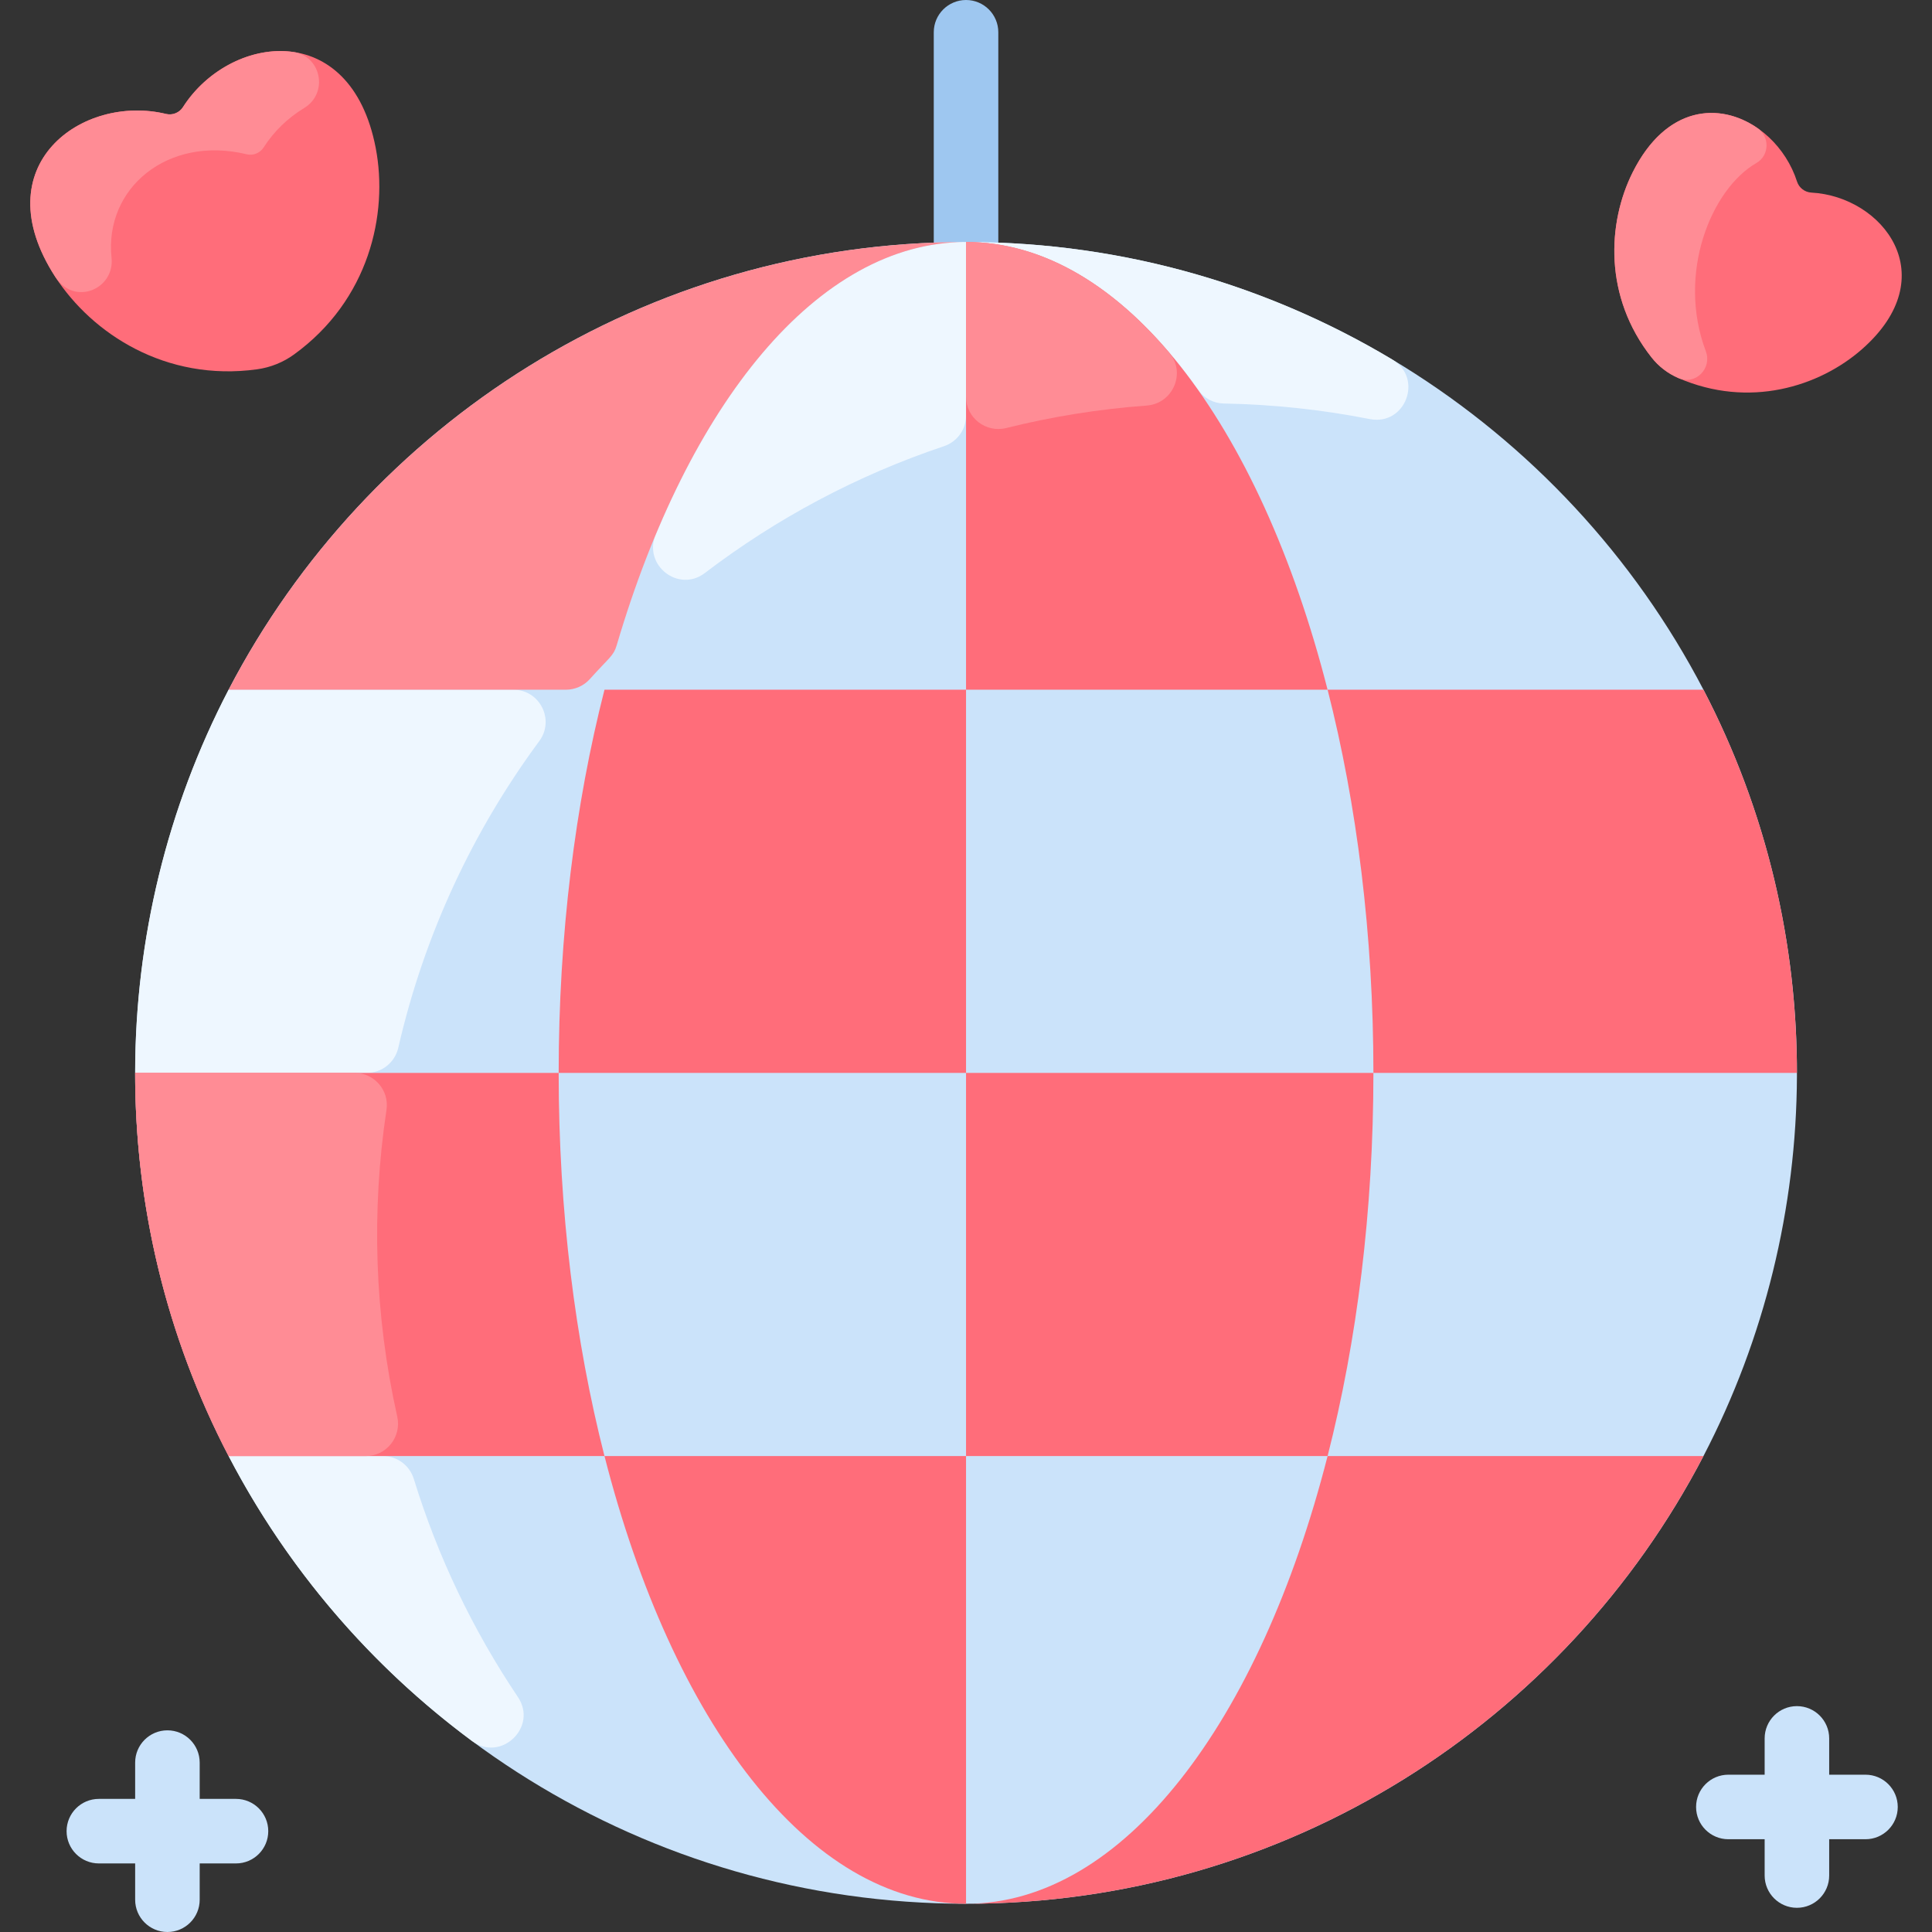 <svg xmlns="http://www.w3.org/2000/svg" viewBox="0.0 0.0 200.0 200.0" height="200.0px" width="200.0px"><rect x="0.0" y="0.0" width="200.0" height="200.0" fill="#333333" stroke="none"/><path fill="#9ec7f0" fill-opacity="1.0"  filling="0" d="M100.004 41.779 C98.159 41.779 96.663 40.284 96.663 38.439 L96.663 3.34 C96.663 1.496 98.159 0.0 100.004 0.0 C101.848 0.0 103.344 1.496 103.344 3.34 L103.344 38.439 C103.344 40.284 101.848 41.779 100.004 41.779 Z"></path>
<path fill="#cbe3fa" fill-opacity="1.0"  filling="0" d="M176.342 71.399 C162.004 43.858 133.198 25.052 100.004 25.052 C66.81 25.052 38.004 43.858 23.666 71.399 C10.991 95.747 10.534 125.506 23.666 150.731 C38.004 178.271 66.81 197.077 100.004 197.077 C133.198 197.077 162.004 178.271 176.342 150.731 C189.017 126.383 189.473 96.623 176.342 71.399 Z"></path>
<path fill="#eef7ff" fill-opacity="1.0"  filling="0" d="M141.796 43.382 C136.856 42.408 131.802 41.866 126.665 41.77 C125.611 41.749 124.632 41.219 124.023 40.358 C117.317 30.866 109.203 25.24 100.442 25.056 C116.412 25.135 131.355 29.567 144.143 37.229 C147.371 39.164 145.488 44.109 141.796 43.382 Z"></path>
<path fill="#eef7ff" fill-opacity="1.0"  filling="0" d="M100.004 25.052 L100.004 43.025 C100.004 44.462 99.083 45.734 97.721 46.19 C88.709 49.209 80.363 53.679 72.96 59.323 C70.244 61.393 66.559 58.505 67.874 55.353 C75.609 36.814 87.134 25.052 100.004 25.052 Z"></path>
<path fill="#eef7ff" fill-opacity="1.0"  filling="0" d="M55.828 76.714 C48.973 85.995 43.925 96.714 41.231 108.462 C40.882 109.983 39.537 111.065 37.977 111.065 L13.995 111.065 C13.995 97.315 17.273 83.67 23.666 71.399 L53.139 71.399 C55.876 71.399 57.455 74.513 55.828 76.714 Z"></path>
<path fill="#eef7ff" fill-opacity="1.0"  filling="0" d="M48.871 180.232 C38.388 172.471 29.732 162.383 23.666 150.731 L39.644 150.731 C41.115 150.731 42.405 151.695 42.838 153.1 C45.313 161.144 48.955 168.745 53.617 175.682 C55.698 178.777 51.868 182.451 48.871 180.232 Z"></path>
<path fill="#ff6d7a" fill-opacity="1.0"  filling="0" d="M137.432 150.731 L176.342 150.731 C162.004 178.271 133.198 197.077 100.004 197.077 C116.279 197.077 130.4 178.271 137.432 150.731 Z"></path>
<path fill="#ff6d7a" fill-opacity="1.0"  filling="0" d="M100.004 150.731 L100.004 197.077 C83.728 197.077 69.607 178.271 62.576 150.731 L100.004 150.731 Z"></path>
<path fill="#ff6d7a" fill-opacity="1.0"  filling="0" d="M62.576 150.731 L23.666 150.731 C17.486 138.86 13.991 125.37 13.991 111.065 L57.833 111.065 C57.833 125.37 59.544 138.86 62.576 150.731 Z"></path>
<path fill="#ff6d7a" fill-opacity="1.0"  filling="0" d="M100.004 111.065 L142.175 111.065 C142.175 125.37 140.463 138.86 137.432 150.731 L100.004 150.731 L100.004 111.065 Z"></path>
<path fill="#ff6d7a" fill-opacity="1.0"  filling="0" d="M186.016 111.065 L142.175 111.065 C142.175 96.76 140.463 83.269 137.432 71.399 L176.342 71.399 C182.522 83.269 186.016 96.76 186.016 111.065 Z"></path>
<path fill="#ff6d7a" fill-opacity="1.0"  filling="0" d="M137.432 71.399 L100.004 71.399 L100.004 25.052 C116.279 25.052 130.4 43.858 137.432 71.399 Z"></path>
<path fill="#ff6d7a" fill-opacity="1.0"  filling="0" d="M100.004 71.399 L100.004 111.065 L57.833 111.065 C57.833 96.76 59.544 83.269 62.576 71.399 L100.004 71.399 Z"></path>
<path fill="#ff8c95" fill-opacity="1.0"  filling="0" d="M37.868 150.731 L23.666 150.731 C17.191 138.309 13.991 124.801 13.991 111.065 L36.709 111.065 C38.748 111.065 40.314 112.877 40.009 114.893 C38.426 125.372 38.771 136.15 41.122 146.637 C41.592 148.734 40.018 150.731 37.868 150.731 Z"></path>
<path fill="#ff8c95" fill-opacity="1.0"  filling="0" d="M118.697 41.985 C113.724 42.349 108.87 43.135 104.169 44.309 C102.054 44.836 100.004 43.254 100.004 41.074 L100.004 25.052 C108.439 25.052 115.537 30.043 121.036 36.502 C122.81 38.586 121.427 41.786 118.697 41.985 Z"></path>
<path fill="#ff8c95" fill-opacity="1.0"  filling="0" d="M100.004 25.052 C84.652 25.052 71.215 41.787 63.84 66.799 C63.513 67.908 63.116 68.007 61.061 70.296 C60.429 71 59.526 71.399 58.581 71.399 L23.666 71.399 C38.004 43.858 66.81 25.052 100.004 25.052 Z"></path>
<path fill="#ff6d7a" fill-opacity="1.0"  filling="0" d="M38.893 15.311 C40.213 22.175 38.192 31.065 30.451 36.685 C29.323 37.507 28.004 38.038 26.618 38.23 C17.144 39.537 9.528 34.526 5.724 28.664 C-1.766 17.106 8.521 9.699 17.19 11.795 C17.859 11.957 18.568 11.671 18.938 11.091 C23.736 3.571 36.287 1.79 38.893 15.311 Z"></path>
<path fill="#ff8c95" fill-opacity="1.0"  filling="0" d="M30.333 5.377 C33.278 5.791 34.026 9.646 31.482 11.186 C29.828 12.187 28.364 13.582 27.289 15.266 C26.918 15.846 26.208 16.134 25.54 15.971 C17.367 13.995 10.787 19.479 11.547 26.691 C11.887 29.911 7.713 31.734 5.724 28.664 C-1.767 17.106 8.522 9.699 17.19 11.795 C17.858 11.958 18.567 11.671 18.938 11.091 C21.455 7.148 26.106 4.782 30.333 5.377 Z"></path>
<path fill="#ff6d7a" fill-opacity="1.0"  filling="0" d="M186.026 18.789 C186.237 19.444 186.829 19.9 187.516 19.937 C194.914 20.339 201.357 28.583 192.756 36.146 C188.355 40.017 181.069 42.33 173.716 39.123 C172.643 38.656 171.699 37.929 170.973 37.006 C166.0 30.71 166.392 23.073 169.015 17.837 C174.147 7.599 183.754 11.734 186.026 18.789 Z"></path>
<path fill="#ff8c95" fill-opacity="1.0"  filling="0" d="M176.587 36.366 C177.256 38.144 175.51 39.9 173.767 39.145 C172.635 38.655 171.701 37.931 170.972 37.006 C166 30.71 166.392 23.073 169.014 17.837 C172.491 10.903 178.022 10.561 181.932 13.257 C183.219 14.144 183.182 16.091 181.828 16.871 C177.169 19.552 173.547 28.284 176.587 36.366 Z"></path>
<path fill="#cbe3fa" fill-opacity="1.0"  filling="0" d="M193.114 183.716 L189.357 183.716 L189.357 179.958 C189.357 178.114 187.861 176.618 186.016 176.618 C184.172 176.618 182.676 178.114 182.676 179.958 L182.676 183.716 L178.918 183.716 C177.073 183.716 175.578 185.212 175.578 187.056 C175.578 188.901 177.073 190.397 178.918 190.397 L182.676 190.397 L182.676 194.154 C182.676 195.999 184.172 197.495 186.016 197.495 C187.861 197.495 189.357 195.999 189.357 194.154 L189.357 190.397 L193.114 190.397 C194.959 190.397 196.455 188.901 196.455 187.056 C196.455 185.212 194.959 183.716 193.114 183.716 Z"></path>
<path fill="#cbe3fa" fill-opacity="1.0"  filling="0" d="M24.43 186.221 L20.672 186.221 L20.672 182.463 C20.672 180.619 19.176 179.123 17.332 179.123 C15.487 179.123 13.991 180.619 13.991 182.463 L13.991 186.221 L10.233 186.221 C8.389 186.221 6.893 187.717 6.893 189.562 C6.893 191.406 8.389 192.902 10.233 192.902 L13.991 192.902 L13.991 196.66 C13.991 198.504 15.487 200.0 17.332 200.0 C19.176 200.0 20.672 198.504 20.672 196.66 L20.672 192.902 L24.43 192.902 C26.274 192.902 27.77 191.406 27.77 189.562 C27.77 187.717 26.275 186.221 24.43 186.221 Z"></path></svg>